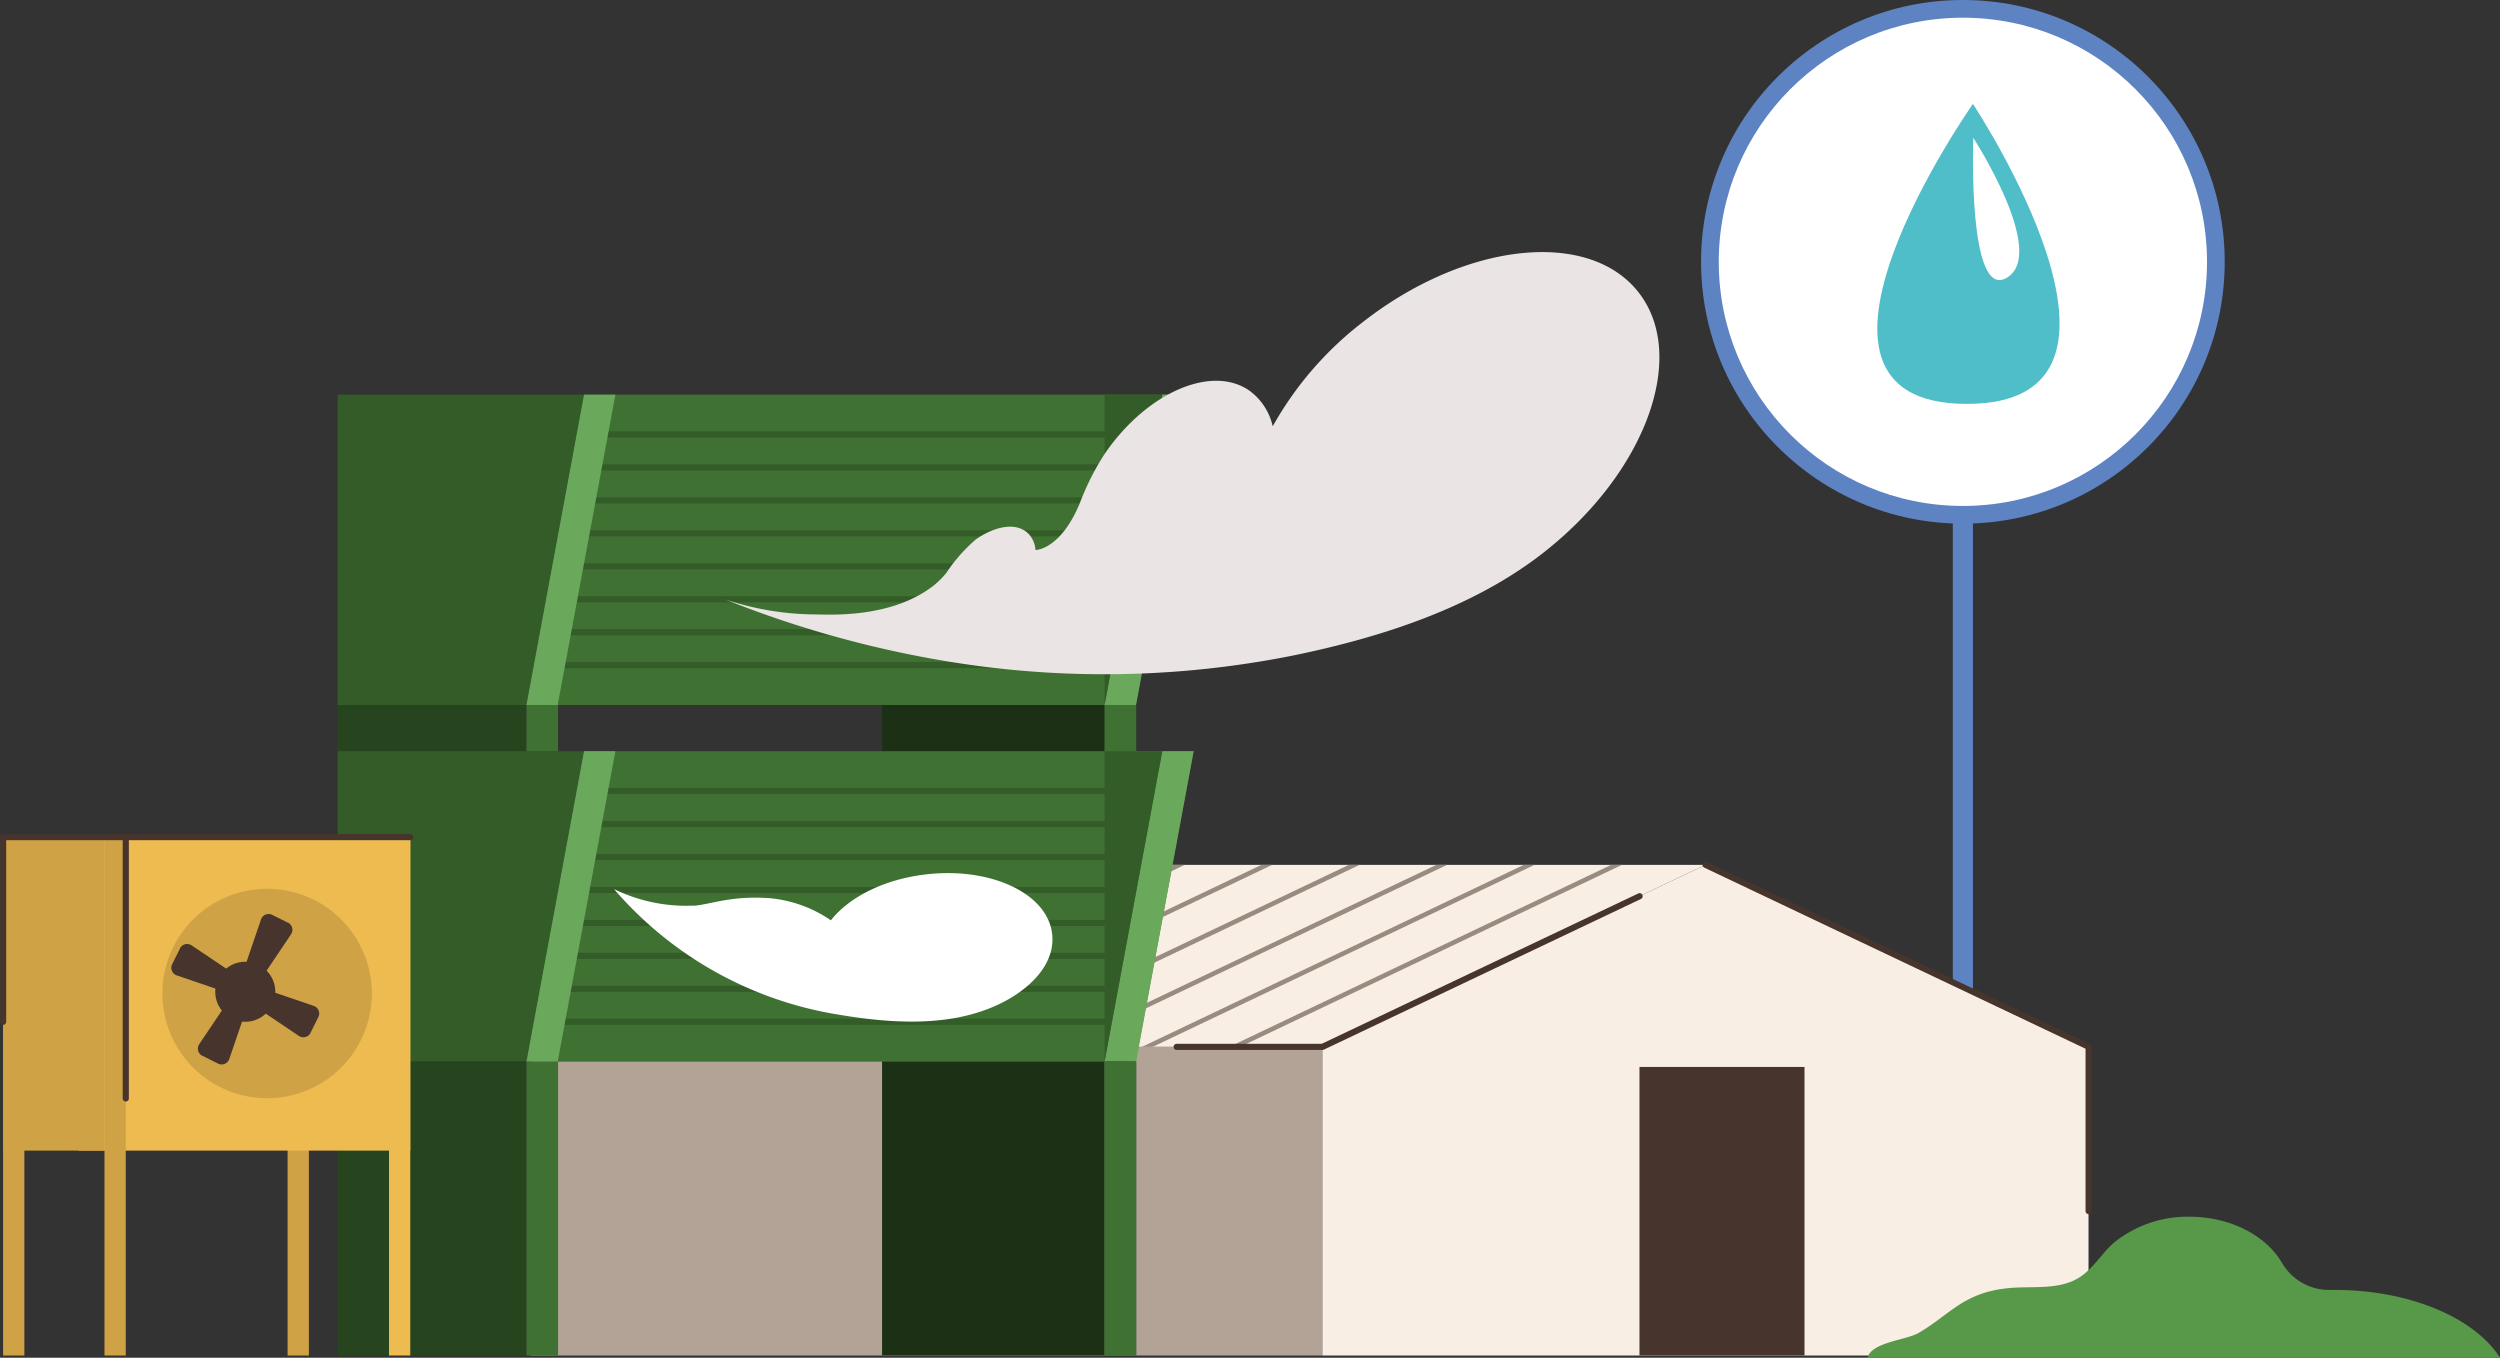 <svg xmlns="http://www.w3.org/2000/svg" xmlns:xlink="http://www.w3.org/1999/xlink" width="209.652" height="113.859" viewBox="0 0 209.652 113.859">
  <rect x="0" y="0" width="209.652" height="113.859" fill="#333333" stroke="none"/>
  <defs>
    <clipPath id="clip-path">
      <path id="Path_4311" data-name="Path 4311" d="M529.709,209.79H463.365L431.24,225.053h66.334Z" transform="translate(-431.24 -209.79)" fill="none"/>
    </clipPath>
    <clipPath id="clip-path-2">
      <ellipse id="Ellipse_55" data-name="Ellipse 55" cx="8.782" cy="8.782" rx="8.782" ry="8.782" transform="translate(16.241 22.928) rotate(-157.62)" fill="#cfa246"/>
    </clipPath>
  </defs>
  <g id="Group_5799" data-name="Group 5799" transform="translate(-383.348 -204.141)">
    <g id="Group_5754" data-name="Group 5754" transform="translate(526 204.141)">
      <rect id="Rectangle_2801" data-name="Rectangle 2801" width="1.69" height="68.129" transform="translate(21.112 33.589)" fill="#5d83c2"/>
      <ellipse id="Ellipse_56" data-name="Ellipse 56" cx="21.957" cy="21.957" rx="21.957" ry="21.957" fill="#5d83c2"/>
      <ellipse id="Ellipse_57" data-name="Ellipse 57" cx="20.472" cy="20.472" rx="20.472" ry="20.472" transform="translate(1.485 1.485)" fill="#fff"/>
      <path id="Path_9514" data-name="Path 9514" d="M22.8,8.715s-17.7,25.157-.51,25.157S22.8,8.715,22.8,8.715Z" fill="#50bec8"/>
      <path id="Path_9515" data-name="Path 9515" d="M23.91,17.557s6.225,9.589,2.863,11.707S23.91,17.557,23.91,17.557Z" transform="translate(-1.084 -6)" fill="#fff"/>
    </g>
    <g id="_1" data-name="1" transform="translate(383.348 225.284)">
      <g id="Group_5565" data-name="Group 5565" transform="translate(44.54 51.387)">
        <path id="Path_4301" data-name="Path 4301" d="M400.11,250.934h64.26V225.053L432.245,209.79,400.11,225.053Z" transform="translate(-333.765 -209.79)" fill="#f8eee4"/>
        <path id="Path_4302" data-name="Path 4302" d="M529.72,209.79H463.375L431.24,225.053h66.344Z" transform="translate(-431.24 -209.79)" fill="#f8eee4"/>
        <g id="Group_5564" data-name="Group 5564" transform="translate(0.01)" clip-path="url(#clip-path)">
          <g id="Group_5563" data-name="Group 5563" transform="translate(3.957 -0.914)">
            <path id="Path_4303" data-name="Path 4303" d="M437.006,226.949a.177.177,0,0,0,.083-.021l37.047-17.657a.2.2,0,0,0,.093-.258.2.2,0,0,0-.258-.093l-37.047,17.657a.2.2,0,0,0-.093.258A.191.191,0,0,0,437.006,226.949Z" transform="translate(-385.485 -208.904)" fill="#998b80"/>
            <path id="Path_4304" data-name="Path 4304" d="M444.106,226.949a.177.177,0,0,0,.083-.021l37.047-17.657a.194.194,0,0,0-.165-.351l-37.047,17.657a.2.2,0,0,0-.093.258A.191.191,0,0,0,444.106,226.949Z" transform="translate(-399.912 -208.904)" fill="#998b80"/>
            <path id="Path_4305" data-name="Path 4305" d="M451.216,226.949a.177.177,0,0,0,.083-.021l37.047-17.657a.2.2,0,0,0,.093-.258.2.2,0,0,0-.258-.093l-37.047,17.657a.2.2,0,0,0-.093.258A.191.191,0,0,0,451.216,226.949Z" transform="translate(-414.359 -208.904)" fill="#998b80"/>
            <path id="Path_4306" data-name="Path 4306" d="M458.326,226.949a.177.177,0,0,0,.082-.021l37.047-17.657a.194.194,0,1,0-.165-.351l-37.047,17.657a.2.2,0,0,0-.093.258A.191.191,0,0,0,458.326,226.949Z" transform="translate(-428.806 -208.904)" fill="#998b80"/>
            <path id="Path_4307" data-name="Path 4307" d="M465.426,226.949a.177.177,0,0,0,.083-.021l37.047-17.657a.194.194,0,1,0-.165-.351l-37.047,17.657a.2.2,0,0,0-.093.258A.191.191,0,0,0,465.426,226.949Z" transform="translate(-443.233 -208.904)" fill="#998b80"/>
            <path id="Path_4308" data-name="Path 4308" d="M472.536,226.949a.177.177,0,0,0,.083-.021l37.047-17.657a.2.2,0,0,0,.093-.258.2.2,0,0,0-.258-.093l-37.047,17.657a.2.2,0,0,0-.093.258A.191.191,0,0,0,472.536,226.949Z" transform="translate(-457.68 -208.904)" fill="#998b80"/>
            <path id="Path_4309" data-name="Path 4309" d="M479.646,226.949a.178.178,0,0,0,.083-.021l37.047-17.657a.194.194,0,0,0-.165-.351l-37.047,17.657a.2.2,0,0,0-.093.258.191.191,0,0,0,.175.113Z" transform="translate(-472.127 -208.904)" fill="#998b80"/>
            <path id="Path_4310" data-name="Path 4310" d="M486.746,226.949a.177.177,0,0,0,.083-.021l37.047-17.657a.194.194,0,1,0-.165-.351l-37.047,17.657a.2.2,0,0,0-.093.258A.191.191,0,0,0,486.746,226.949Z" transform="translate(-486.555 -208.904)" fill="#998b80"/>
          </g>
        </g>
        <rect id="Rectangle_2768" data-name="Rectangle 2768" width="66.344" height="25.881" transform="translate(0 15.263)" fill="#b3a296"/>
        <rect id="Rectangle_2769" data-name="Rectangle 2769" width="13.839" height="24.199" transform="translate(92.948 16.945)" fill="#47352d"/>
      </g>
      <g id="Group_5570" data-name="Group 5570" transform="translate(28.318 11.945)">
        <rect id="Rectangle_2770" data-name="Rectangle 2770" width="18.668" height="55.653" transform="translate(45.654 24.922)" fill="#1b3015"/>
        <rect id="Rectangle_2771" data-name="Rectangle 2771" width="2.642" height="4.375" transform="translate(64.322 25.541)" fill="#26451e"/>
        <rect id="Rectangle_2772" data-name="Rectangle 2772" width="15.82" height="4.375" transform="translate(0.01 25.541)" fill="#26451e"/>
        <g id="Group_5567" data-name="Group 5567">
          <path id="Path_4312" data-name="Path 4312" d="M472.83,197.606h51.092l4.861-26.026H477.66Z" transform="translate(-457 -171.57)" fill="#3f7232"/>
          <path id="Path_4313" data-name="Path 4313" d="M472.83,197.606h2.642l4.83-26.036H477.67Z" transform="translate(-408.518 -171.57)" fill="#6aa85b"/>
          <path id="Path_4314" data-name="Path 4314" d="M475.38,197.606V171.58h4.84Z" transform="translate(-411.068 -171.57)" fill="#335c28"/>
          <g id="Group_5566" data-name="Group 5566" transform="translate(16.346 3.086)">
            <rect id="Rectangle_2773" data-name="Rectangle 2773" width="48.244" height="0.516" fill="#335c28"/>
            <rect id="Rectangle_2774" data-name="Rectangle 2774" width="48.244" height="0.516" transform="translate(0 2.766)" fill="#335c28"/>
            <rect id="Rectangle_2775" data-name="Rectangle 2775" width="48.244" height="0.516" transform="translate(0 5.531)" fill="#335c28"/>
            <rect id="Rectangle_2776" data-name="Rectangle 2776" width="48.244" height="0.516" transform="translate(0 8.297)" fill="#335c28"/>
            <rect id="Rectangle_2777" data-name="Rectangle 2777" width="48.244" height="0.516" transform="translate(0 11.063)" fill="#335c28"/>
            <rect id="Rectangle_2778" data-name="Rectangle 2778" width="48.244" height="0.516" transform="translate(0 13.828)" fill="#335c28"/>
            <rect id="Rectangle_2779" data-name="Rectangle 2779" width="48.244" height="0.516" transform="translate(0 16.584)" fill="#335c28"/>
            <rect id="Rectangle_2780" data-name="Rectangle 2780" width="48.244" height="0.516" transform="translate(0 19.349)" fill="#335c28"/>
          </g>
          <path id="Path_4315" data-name="Path 4315" d="M522.37,171.58v26.026H538.2l4.83-26.026Z" transform="translate(-522.37 -171.57)" fill="#335c28"/>
          <path id="Path_4316" data-name="Path 4316" d="M519.82,197.606h2.621l4.84-26.026H524.65Z" transform="translate(-503.99 -171.57)" fill="#6aa85b"/>
        </g>
        <g id="Group_5569" data-name="Group 5569" transform="translate(0 29.906)">
          <path id="Path_4317" data-name="Path 4317" d="M472.83,226.586h51.092l4.861-26.036H477.66Z" transform="translate(-457 -200.55)" fill="#3f7232"/>
          <path id="Path_4318" data-name="Path 4318" d="M472.83,226.586h2.642l4.83-26.036H477.67Z" transform="translate(-408.518 -200.55)" fill="#6aa85b"/>
          <path id="Path_4319" data-name="Path 4319" d="M475.38,226.586V200.55h4.84Z" transform="translate(-411.068 -200.55)" fill="#335c28"/>
          <g id="Group_5568" data-name="Group 5568" transform="translate(16.346 3.086)">
            <rect id="Rectangle_2781" data-name="Rectangle 2781" width="48.244" height="0.516" fill="#335c28"/>
            <rect id="Rectangle_2782" data-name="Rectangle 2782" width="48.244" height="0.516" transform="translate(0 2.766)" fill="#335c28"/>
            <rect id="Rectangle_2783" data-name="Rectangle 2783" width="48.244" height="0.516" transform="translate(0 5.531)" fill="#335c28"/>
            <rect id="Rectangle_2784" data-name="Rectangle 2784" width="48.244" height="0.516" transform="translate(0 8.297)" fill="#335c28"/>
            <rect id="Rectangle_2785" data-name="Rectangle 2785" width="48.244" height="0.516" transform="translate(0 11.063)" fill="#335c28"/>
            <rect id="Rectangle_2786" data-name="Rectangle 2786" width="48.244" height="0.516" transform="translate(0 13.818)" fill="#335c28"/>
            <rect id="Rectangle_2787" data-name="Rectangle 2787" width="48.244" height="0.516" transform="translate(0 16.584)" fill="#335c28"/>
            <rect id="Rectangle_2788" data-name="Rectangle 2788" width="48.244" height="0.516" transform="translate(0 19.349)" fill="#335c28"/>
          </g>
          <path id="Path_4320" data-name="Path 4320" d="M522.37,200.55v26.036H538.2l4.83-26.036Z" transform="translate(-522.37 -200.55)" fill="#335c28"/>
          <path id="Path_4321" data-name="Path 4321" d="M519.82,226.586h2.621l4.84-26.036H524.65Z" transform="translate(-503.99 -200.55)" fill="#6aa85b"/>
        </g>
        <rect id="Rectangle_2789" data-name="Rectangle 2789" width="2.652" height="3.87" transform="translate(64.312 26.036)" fill="#3f7232"/>
        <rect id="Rectangle_2790" data-name="Rectangle 2790" width="2.652" height="3.87" transform="translate(15.83 26.036)" fill="#3f7232"/>
        <rect id="Rectangle_2791" data-name="Rectangle 2791" width="2.642" height="24.643" transform="translate(64.322 55.932)" fill="#26451e"/>
        <rect id="Rectangle_2792" data-name="Rectangle 2792" width="15.82" height="24.643" transform="translate(0.01 55.932)" fill="#26451e"/>
        <rect id="Rectangle_2793" data-name="Rectangle 2793" width="2.652" height="24.643" transform="translate(64.312 55.942)" fill="#3f7232"/>
        <rect id="Rectangle_2794" data-name="Rectangle 2794" width="2.652" height="24.643" transform="translate(15.83 55.942)" fill="#3f7232"/>
      </g>
      <path id="Path_4322" data-name="Path 4322" d="M432.236,239.1a.256.256,0,0,0,.258-.258V225.061a.283.283,0,0,0-.144-.237l-32.125-15.263a.257.257,0,0,0-.341.124.26.26,0,0,0,.124.341l31.98,15.19v13.611a.256.256,0,0,0,.258.258Z" transform="translate(-257.092 -158.411)" fill="#47352d"/>
      <path id="Path_4323" data-name="Path 4323" d="M436.584,225.237h12.229a.317.317,0,0,0,.114-.021l26.6-12.641a.256.256,0,0,0-.217-.464l-26.552,12.61H436.594a.258.258,0,0,0,0,.516Z" transform="translate(-337.918 -158.33)" fill="#47352d"/>
      <g id="Group_5575" data-name="Group 5575" transform="translate(0.001 48.786)">
        <rect id="Rectangle_2795" data-name="Rectangle 2795" width="1.785" height="43.476" transform="translate(32.62 0.268)" fill="#eebb51"/>
        <g id="Group_5574" data-name="Group 5574">
          <rect id="Rectangle_2796" data-name="Rectangle 2796" width="1.785" height="43.105" transform="translate(24.117 0.64)" fill="#cfa246"/>
          <rect id="Rectangle_2797" data-name="Rectangle 2797" width="27.822" height="26.294" transform="translate(6.584 0.268)" fill="#eebb51"/>
          <rect id="Rectangle_2798" data-name="Rectangle 2798" width="8.503" height="26.294" transform="translate(0.258 0.268)" fill="#cfa246"/>
          <rect id="Rectangle_2799" data-name="Rectangle 2799" width="1.785" height="43.476" transform="translate(8.761 0.268)" fill="#cfa246"/>
          <rect id="Rectangle_2800" data-name="Rectangle 2800" width="1.785" height="43.105" transform="translate(0.258 0.64)" fill="#cfa246"/>
          <g id="Group_5573" data-name="Group 5573" transform="translate(10.936 1.923)">
            <ellipse id="Ellipse_53" data-name="Ellipse 53" cx="8.782" cy="8.782" rx="8.782" ry="8.782" transform="translate(16.241 22.928) rotate(-157.62)" fill="#cfa246"/>
            <g id="Group_5572" data-name="Group 5572" transform="translate(0 0)" clip-path="url(#clip-path-2)">
              <g id="Group_5571" data-name="Group 5571" transform="translate(3.428 4.795)">
                <ellipse id="Ellipse_54" data-name="Ellipse 54" cx="2.518" cy="2.518" rx="2.518" ry="2.518" transform="translate(3.685 4.004)" fill="#47352d"/>
                <path id="Path_4324" data-name="Path 4324" d="M550.208,214.513l-1.321-.66a.675.675,0,0,0-.939.382l-1.878,5.5,1.156.568,3.24-4.819a.677.677,0,0,0-.258-.98Z" transform="translate(-540.424 -213.78)" fill="#47352d"/>
                <path id="Path_4325" data-name="Path 4325" d="M549.679,223.568l.66-1.321a.675.675,0,0,0-.382-.939l-5.5-1.878-.568,1.156,4.819,3.24a.677.677,0,0,0,.98-.258Z" transform="translate(-538.007 -213.599)" fill="#47352d"/>
                <path id="Path_4326" data-name="Path 4326" d="M549.752,225.479l1.321.66a.675.675,0,0,0,.939-.382l1.878-5.5-1.156-.568-3.24,4.819a.677.677,0,0,0,.258.98Z" transform="translate(-547.151 -213.591)" fill="#47352d"/>
                <path id="Path_4327" data-name="Path 4327" d="M550.323,216.592l-.661,1.321a.675.675,0,0,0,.382.939l5.5,1.878.568-1.156-4.819-3.24a.677.677,0,0,0-.98.258Z" transform="translate(-549.59 -213.702)" fill="#47352d"/>
              </g>
            </g>
          </g>
          <path id="Path_4328" data-name="Path 4328" d="M536.5,223.286a.255.255,0,0,0,.258-.258V207.8h33.89a.258.258,0,0,0,0-.516H536.5a.255.255,0,0,0-.258.258v15.49A.255.255,0,0,0,536.5,223.286Z" transform="translate(-536.24 -207.27)" fill="#47352d"/>
          <path id="Path_4329" data-name="Path 4329" d="M559.618,229.715a.255.255,0,0,0,.258-.258V207.528a.258.258,0,1,0-.516,0v21.929A.255.255,0,0,0,559.618,229.715Z" transform="translate(-549.071 -207.27)" fill="#47352d"/>
        </g>
      </g>
      <path id="Path_4330" data-name="Path 4330" d="M453.564,186.821a13.662,13.662,0,0,1,2.4-2.714c1.156-.836,3.23-1.7,4.448-.485a2.189,2.189,0,0,1,.578,1.352s2.084.021,3.725-3.942a21.555,21.555,0,0,1,2.105-4.159c3.509-5.1,8.926-7.461,12.095-5.273a5.077,5.077,0,0,1,1.971,3,28.681,28.681,0,0,1,7.544-8.73c8.6-6.728,18.957-7.843,23.136-2.5s.6,15.128-8,21.846c-5.923,4.633-13.643,7.1-20.938,8.6a80.591,80.591,0,0,1-27.791.691,89,89,0,0,1-19.865-5.387,24.207,24.207,0,0,0,7.76,1.259c3.3.114,6.966-.32,9.669-2.384a6.925,6.925,0,0,0,1.166-1.166Z" transform="translate(-374.154 -159.994)" fill="#ebe4e4"/>
      <path id="Path_4331" data-name="Path 4331" d="M491.013,213.2c1.589-.165,3.127-.857,6.326-.64a10.785,10.785,0,0,1,5.15,1.858c1.527-1.95,4.5-3.467,8.049-3.86,5.418-.609,10.124,1.631,10.505,5,.31,2.755-2.239,4.85-4.468,5.9-4.128,1.961-9.092,1.6-13.457.867a31.391,31.391,0,0,1-18.813-10.526,13.767,13.767,0,0,0,6.718,1.383Z" transform="translate(-432.81 -158.382)" fill="#fff"/>
      <path id="Path_4332" data-name="Path 4332" d="M366.67,250.206h53.043c-2.095-3.313-7.523-5.686-13.88-5.686h-.361a4.557,4.557,0,0,1-4.025-2.239c-1.331-2.3-4.314-3.9-7.791-3.9a9.8,9.8,0,0,0-6.316,2.177c-1.083.929-1.765,2.26-3.044,3-1.486.857-3.271.691-5.1.764-4.406.2-5.48,2.219-8.266,3.818-1.022.588-3.911.764-4.252,2.054Z" transform="translate(-210.06 -157.49)" fill="#579948"/>
    </g>
  </g>
</svg>
